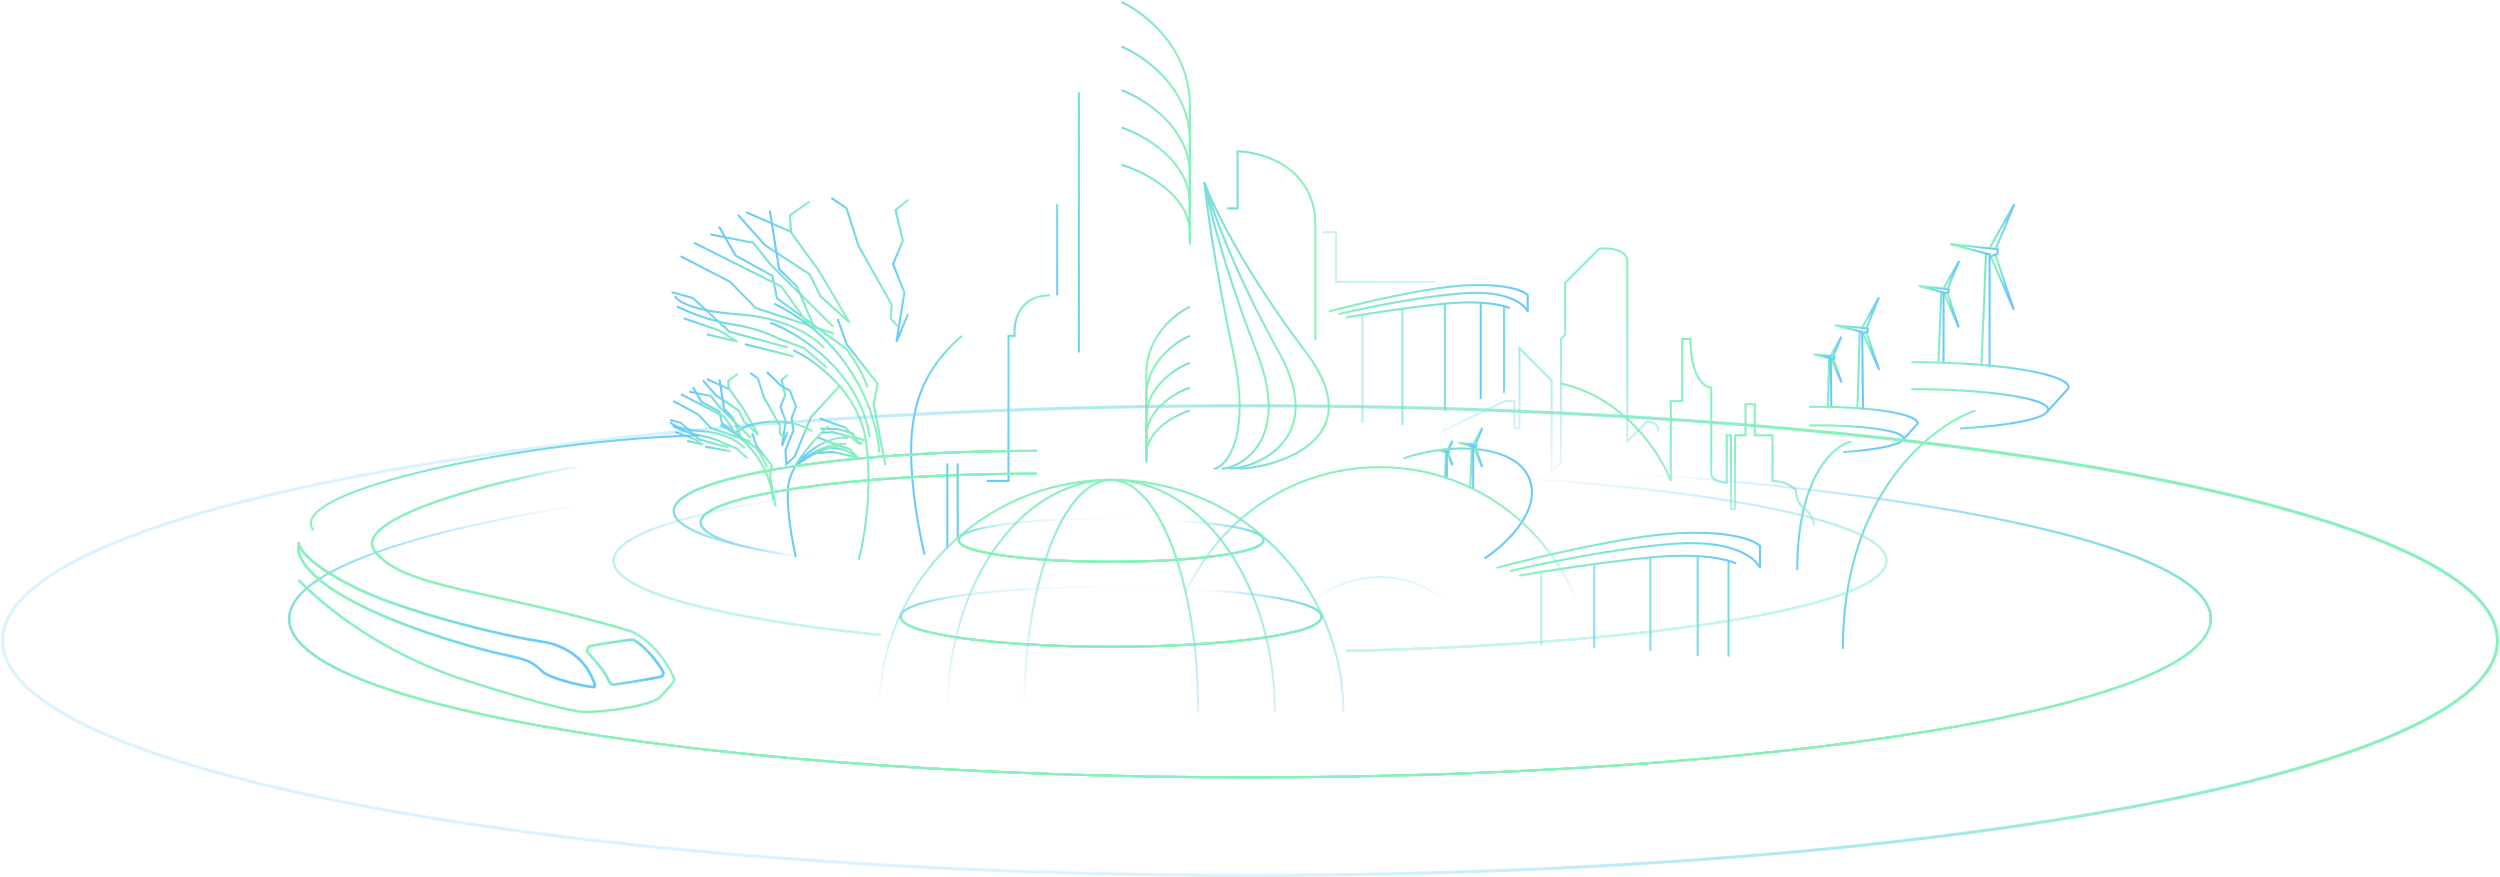 <svg width="1206" height="423" viewBox="0 0 1206 423" fill="none" xmlns="http://www.w3.org/2000/svg">
<path d="M893 213C884.333 215 867 230.2 867 275" stroke="url(#paint0_linear_254_1874)"/>
<path d="M953 198C931.667 205.333 889 238.6 889 313" stroke="url(#paint1_linear_254_1874)"/>
<path d="M581 88C584.789 98.742 599.869 130.132 629.877 169.755C667.387 219.282 598.05 227.763 597.482 225.728" stroke="url(#paint2_linear_254_1874)"/>
<path d="M581 88C583.779 98.742 594.837 130.132 616.843 169.755C644.35 219.282 593.503 227.763 593.087 225.728" stroke="url(#paint3_linear_254_1874)"/>
<path d="M581 88C582.958 98.742 590.749 130.132 606.253 169.755C625.633 219.282 589.809 227.763 589.516 225.728" stroke="url(#paint4_linear_254_1874)"/>
<path d="M581 88C582.074 98.742 586.346 130.132 594.848 169.755C605.476 219.282 585.831 227.763 585.67 225.728" stroke="url(#paint5_linear_254_1874)"/>
<path d="M592 100.5H597V73C609.5 73.333 634.5 80.9 634.5 108.5C634.5 136.1 634.5 155.333 634.5 164" stroke="url(#paint6_linear_254_1874)"/>
<path opacity="0.4" d="M638 112H644.5V136H692.5" stroke="url(#paint7_linear_254_1874)"/>
<path d="M541 1C552 6 574 23 574 51C574 79 574 80.667 574 116" stroke="url(#paint8_linear_254_1874)"/>
<path d="M574 148C567 151.217 553 162.157 553 180.174C553 198.191 553 199.264 553 222" stroke="url(#paint9_linear_254_1874)"/>
<path d="M541 22.5C552 27.024 574 42.405 574 67.738C574 93.071 574 84.032 574 116" stroke="url(#paint10_linear_254_1874)"/>
<path d="M574 162C567 164.903 553 174.773 553 191.03C553 207.286 553 201.486 553 222" stroke="url(#paint11_linear_254_1874)"/>
<path d="M541 43.5C552 47.569 574 61.405 574 84.193C574 106.981 574 87.244 574 116" stroke="url(#paint12_linear_254_1874)"/>
<path d="M574 175C567 177.638 553 186.607 553 201.38C553 216.153 553 203.358 553 222" stroke="url(#paint13_linear_254_1874)"/>
<path d="M541 61.5C552 65.18 574 77.691 574 98.296C574 118.903 574 89.997 574 116" stroke="url(#paint14_linear_254_1874)"/>
<path d="M574 187C567 189.363 553 197.398 553 210.631C553 223.864 553 205.301 553 222" stroke="url(#paint15_linear_254_1874)"/>
<path d="M541 79.5C552 82.79 574 93.976 574 112.4C574 130.825 574 92.75 574 116" stroke="url(#paint16_linear_254_1874)"/>
<path d="M574 198C567 200.157 553 207.493 553 219.574C553 231.656 553 206.689 553 221.935" stroke="url(#paint17_linear_254_1874)"/>
<path d="M404.1 153.884L408.466 166.109L423.331 185.116L421.536 195.266L427.09 224.449" stroke="url(#paint18_linear_254_1874)"/>
<path d="M359.888 102.35L381.606 111.854L381.047 103.874L390.603 97.189" stroke="url(#paint19_linear_254_1874)"/>
<path d="M381.073 111.391L394.94 130.468L409.727 155.495L395.814 142.937L390.556 132.279L369.023 118.25L355.968 103.627" stroke="url(#paint20_linear_254_1874)"/>
<path d="M438.162 96.362L431.992 101.305L435.535 116.094L430.817 127.452L436.285 141.103L432.442 164.93L438.017 151.507" stroke="url(#paint21_linear_254_1874)"/>
<path d="M401.007 95.458L408.375 100.455L414.157 118.595L430.186 147.044L429.643 153.598L433.449 157.842" stroke="url(#paint22_linear_254_1874)"/>
<path d="M346.841 109.279L354.838 123.254L372.565 133.038L374.831 143.906L408.64 168.603C411.236 172.264 416.831 181.061 418.448 186.962" stroke="url(#paint23_linear_254_1874)"/>
<path d="M359.341 166.044L382.809 171.917" stroke="url(#paint24_linear_254_1874)"/>
<path d="M329.897 153.572L346.846 159.401L355.745 164.792L340.965 161.317" stroke="url(#paint25_linear_254_1874)"/>
<path d="M380 167.603L351.903 160.049L334.22 143.746L324 140.954" stroke="url(#paint26_linear_254_1874)"/>
<path d="M326.485 147.796C330.816 149.999 342.214 154.814 353.155 156.453C364.097 158.092 372.741 161.763 375.696 163.394L388.051 168.041L398.726 177.317" stroke="url(#paint27_linear_254_1874)"/>
<path d="M402.595 161.007L364.636 148.631L352.22 135.968L328.298 123.611" stroke="url(#paint28_linear_254_1874)"/>
<path d="M397.563 167.876C393.555 163.144 379.799 153.282 356.831 151.684C333.863 150.086 326.464 145.125 325.636 142.844" stroke="url(#paint29_linear_254_1874)"/>
<path d="M401.851 157.551L371.682 127.587L363.431 117.138L342.597 113.085" stroke="url(#paint30_linear_254_1874)"/>
<path d="M393.477 159.641L384.457 138.219L375.847 129.801L371.36 101.545" stroke="url(#paint31_linear_254_1874)"/>
<path d="M390.274 156.858L376.94 138.245L334.861 117.136" stroke="url(#paint32_linear_254_1874)"/>
<path d="M424.142 218.14C423.356 202.156 412.129 165.451 373.509 146.505" stroke="url(#paint33_linear_254_1874)"/>
<path d="M414.241 269.96C416.782 260.926 421.046 236.903 417.772 213.073C414.498 189.244 392.959 173.712 382.599 168.925M371.645 155.658C385.543 160.866 414.597 179.213 419.627 210.938" stroke="url(#paint34_linear_254_1874)"/>
<path d="M446 267.5C442.244 252.058 437.453 222.959 440.5 203.499C443.547 184.038 452.207 172.516 464 161.999" stroke="url(#paint35_linear_254_1874)"/>
<path d="M412.631 219.736L407.083 216.832L398.333 215.665" stroke="url(#paint36_linear_254_1874)"/>
<path d="M392.515 218.63L401.828 218.018L413.694 220.668L410.059 216.742L400.748 213.435L394.346 210.916" stroke="url(#paint37_linear_254_1874)"/>
<path d="M362.818 208.98L364.974 215.101L372.366 224.637L371.446 229.708L374.16 244.312" stroke="url(#paint38_linear_254_1874)"/>
<path d="M341.057 182.851L351.558 187.672L351.295 183.681L355.927 180.37" stroke="url(#paint39_linear_254_1874)"/>
<path d="M351.632 187.46L358.531 197.118L365.877 209.781L358.944 203.411L356.335 198.021L345.594 190.89L339.094 183.481" stroke="url(#paint40_linear_254_1874)"/>
<path d="M417.161 212.423L412.451 211.049L407.776 206.305L395.419 201.826" stroke="url(#paint41_linear_254_1874)"/>
<path d="M416.229 213.486L414.065 213.628L411.349 209.047L404.212 207.01L395.747 206.815" stroke="url(#paint42_linear_254_1874)"/>
<path d="M415.296 214.55L410.227 210.77L401.638 208.432L395.878 208.811" stroke="url(#paint43_linear_254_1874)"/>
<path d="M382.958 225.695C386.328 222.467 395.717 215.837 406.316 215.14" stroke="url(#paint44_linear_254_1874)"/>
<path d="M383.89 224.631C387.322 221.098 396.999 214.04 408.25 214.075" stroke="url(#paint45_linear_254_1874)"/>
<path d="M383.89 224.631C387.619 219.704 397.875 210.118 409.063 211.189" stroke="url(#paint46_linear_254_1874)"/>
<path d="M380.006 180.792L377.065 183.24L378.745 190.645L376.493 196.305L379.09 203.15L377.247 215.046L379.909 208.357" stroke="url(#paint47_linear_254_1874)"/>
<path d="M361.914 179.977L365.585 182.47L368.432 191.481L376.377 205.626L376.09 208.876L377.983 210.989" stroke="url(#paint48_linear_254_1874)"/>
<path d="M405.389 185.791L391.129 201.348L383.348 220.196L379.334 223.929L378.896 217.267L382.77 207.597L381.882 201.708L384.02 196.116L381.007 188.385L376.853 186.18L369.897 179.452" stroke="url(#paint49_linear_254_1874)"/>
<path d="M354.806 209.065C355.963 207.466 360.887 204.096 371.335 203.409C381.783 202.722 389.346 206.234 391.821 208.075" stroke="url(#paint50_linear_254_1874)"/>
<path d="M334.302 186.802L338.267 193.763L347.107 198.661L348.214 204.066L365.06 216.406C366.349 218.231 369.126 222.613 369.92 225.549" stroke="url(#paint51_linear_254_1874)"/>
<path d="M340.196 215.477L352.366 217.684" stroke="url(#paint52_linear_254_1874)"/>
<path d="M325.701 208.413L334.51 211.611L339.132 214.545L331.449 212.622" stroke="url(#paint53_linear_254_1874)"/>
<path d="M351.237 215.754L337.211 211.994L328.414 203.947L323.312 202.557" stroke="url(#paint54_linear_254_1874)"/>
<path d="M324.506 205.485C326.671 206.65 332.367 209.203 337.838 210.099C343.308 210.994 347.629 212.941 349.105 213.803L355.28 216.272L360.612 221.151" stroke="url(#paint55_linear_254_1874)"/>
<path d="M362.083 213.037L342.984 206.511L336.748 199.917L324.717 193.445" stroke="url(#paint56_linear_254_1874)"/>
<path d="M359.286 216.227C357.293 213.853 350.436 208.892 338.955 208.043C327.475 207.194 323.787 204.697 323.377 203.555" stroke="url(#paint57_linear_254_1874)"/>
<path d="M361.951 211.041L346.943 196.158L342.844 190.973L332.438 188.929" stroke="url(#paint58_linear_254_1874)"/>
<path d="M358.026 212.301L353.556 201.479L349.267 197.213L347.077 182.956" stroke="url(#paint59_linear_254_1874)"/>
<path d="M355.899 210.437L349.322 200.986L328.512 190.189" stroke="url(#paint60_linear_254_1874)"/>
<path d="M372.961 241.384C372.597 233.284 367 214.662 347.522 204.974" stroke="url(#paint61_linear_254_1874)"/>
<path d="M383.941 268.723C382.124 260.992 378.869 243.1 380.391 233.38C381.912 223.659 393.879 210.78 399.673 205.555" stroke="url(#paint62_linear_254_1874)"/>
<path d="M875 253.5C875 251.833 874.1 247.9 870.5 245.5C866.9 243.1 866.333 238.5 866.5 236.5C865.167 235 861 232 855 232C855 225.2 855 214.5 855 210H846.5V195H842V210H837V245.5H835V210H833V233C830.5 232.833 825.5 231.7 825.5 228.5C825.5 225.3 825.5 199.5 825.5 187C822.167 186.833 815.5 181.9 815.5 163.5C813.9 163.5 812.167 163.5 811.5 163.5V193.5H806V232C801.167 219.167 783.8 191.8 753 185" stroke="url(#paint63_linear_254_1874)"/>
<path d="M476 232H486.5V162H489.5C488.833 155.5 491.3 142.5 506.5 142.5" stroke="url(#paint64_linear_254_1874)"/>
<path d="M695.5 208L726 193.5H730.5V206.5H733V168L748.5 183.5V227.5L753 223V163.5L755 161.5V136.5L771.5 120C775.333 119.5 783.4 119.8 785 125C785 149 785 193.667 785 213L794.5 203.5C796.333 203.333 800 204 800 208" stroke="url(#paint65_linear_254_1874)"/>
<path d="M962.543 122.725L971.444 149.431L960.354 123.747" stroke="url(#paint66_linear_254_1874)"/>
<path d="M959.77 177.157V122.579H958.019L955.83 176.428" stroke="url(#paint67_linear_254_1874)"/>
<path d="M959.916 123.893L963.71 122.287V120.244L940.799 117.764L959.916 122.725" stroke="url(#paint68_linear_254_1874)"/>
<path d="M959.77 119.66L971.737 98.5L962.689 120.244" stroke="url(#paint69_linear_254_1874)"/>
<path d="M939.314 141.1L944.92 157.919L937.935 141.743" stroke="url(#paint70_linear_254_1874)"/>
<path d="M937.568 175.381V141.008H936.465L935.086 174.921" stroke="url(#paint71_linear_254_1874)"/>
<path d="M937.659 141.835L940.049 140.824V139.538L925.619 137.975L937.659 141.1" stroke="url(#paint72_linear_254_1874)"/>
<path d="M937.567 139.17L945.104 125.843L939.405 139.537" stroke="url(#paint73_linear_254_1874)"/>
<path d="M922 187.708C958.451 187.708 988 192.105 988 197.53C988 201.719 970.387 205.295 945.584 206.708" stroke="url(#paint74_linear_254_1874)"/>
<path d="M922 174.708C963.974 174.708 998 180.273 998 187.139L987.47 198.708" stroke="url(#paint75_linear_254_1874)"/>
<path d="M900.227 160.16L906.549 178.475L898.728 160.879" stroke="url(#paint76_linear_254_1874)"/>
<path d="M898.717 197.644L898.318 160.079L897.113 160.092L895.999 197.171" stroke="url(#paint77_linear_254_1874)"/>
<path d="M898.428 160.982L901.028 159.85L901.013 158.443L885.226 156.903L898.42 160.179" stroke="url(#paint78_linear_254_1874)"/>
<path d="M898.297 158.07L906.378 143.419L900.31 158.451" stroke="url(#paint79_linear_254_1874)"/>
<path d="M884.374 172.976L888.356 184.511L883.43 173.429" stroke="url(#paint80_linear_254_1874)"/>
<path d="M883.423 196.583L883.171 172.925L882.412 172.933L881.711 196.285" stroke="url(#paint81_linear_254_1874)"/>
<path d="M883.24 173.494L884.878 172.781L884.868 171.895L874.926 170.925L883.235 172.988" stroke="url(#paint82_linear_254_1874)"/>
<path d="M883.158 171.66L888.247 162.433L884.425 171.9" stroke="url(#paint83_linear_254_1874)"/>
<path d="M872.798 205.181C897.886 204.915 918.256 207.726 918.295 211.46C918.326 214.343 906.23 216.933 889.169 218.086" stroke="url(#paint84_linear_254_1874)"/>
<path d="M872.703 196.234C901.592 195.927 925.052 199.509 925.102 204.235L917.939 212.274" stroke="url(#paint85_linear_254_1874)"/>
<path d="M603 422.25C768.993 422.25 919.292 409.656 1028.11 389.287C1082.51 379.103 1126.58 366.969 1157.07 353.476C1172.32 346.73 1184.21 339.627 1192.3 332.226C1200.38 324.827 1204.75 317.058 1204.75 309C1204.75 300.942 1200.38 293.173 1192.3 285.774C1184.21 278.373 1172.32 271.27 1157.07 264.524C1126.58 251.031 1082.51 238.897 1028.11 228.713C919.292 208.344 768.993 195.75 603 195.75C437.007 195.75 286.708 208.344 177.891 228.713C123.488 238.897 79.416 251.031 48.926 264.524C33.684 271.27 21.794 278.373 13.704 285.774C5.615 293.173 1.25 300.942 1.25 309C1.25 317.058 5.615 324.827 13.704 332.226C21.794 339.627 33.684 346.73 48.926 353.476C79.416 366.969 123.488 379.103 177.891 389.287C286.708 409.656 437.007 422.25 603 422.25Z" stroke="url(#paint86_linear_254_1874)" stroke-width="1.5"/>
<path d="M603 375C730.872 375 846.651 366.492 930.471 352.734C972.378 345.855 1006.32 337.66 1029.8 328.549C1041.53 323.994 1050.68 319.2 1056.91 314.207C1063.12 309.219 1066.5 303.968 1066.5 298.5C1066.5 293.032 1063.12 287.781 1056.91 282.793C1050.68 277.8 1041.53 273.006 1029.8 268.451C1006.32 259.34 972.378 251.145 930.471 244.266C846.651 230.508 730.872 222 603 222C475.128 222 359.349 230.508 275.529 244.266C233.622 251.145 199.68 259.34 176.204 268.451C164.468 273.006 155.318 277.8 149.094 282.793C142.876 287.781 139.5 293.032 139.5 298.5C139.5 303.968 142.876 309.219 149.094 314.207C155.318 319.2 164.468 323.994 176.204 328.549C199.68 337.66 233.622 345.855 275.529 352.734C359.349 366.492 475.128 375 603 375Z" stroke="url(#paint87_linear_254_1874)"/>
<path d="M603 375C730.872 375 846.651 366.492 930.471 352.734C972.378 345.855 1006.32 337.66 1029.8 328.549C1041.53 323.994 1050.68 319.2 1056.91 314.207C1063.12 309.219 1066.5 303.968 1066.5 298.5C1066.5 293.032 1063.12 287.781 1056.91 282.793C1050.68 277.8 1041.53 273.006 1029.8 268.451C1006.32 259.34 972.378 251.145 930.471 244.266C846.651 230.508 730.872 222 603 222C475.128 222 359.349 230.508 275.529 244.266C233.622 251.145 199.68 259.34 176.204 268.451C164.468 273.006 155.318 277.8 149.094 282.793C142.876 287.781 139.5 293.032 139.5 298.5C139.5 303.968 142.876 309.219 149.094 314.207C155.318 319.2 164.468 323.994 176.204 328.549C199.68 337.66 233.622 345.855 275.529 352.734C359.349 366.492 475.128 375 603 375Z" stroke="url(#paint88_linear_254_1874)"/>
<path d="M603 375C730.872 375 846.651 366.492 930.471 352.734C972.378 345.855 1006.32 337.66 1029.8 328.549C1041.53 323.994 1050.68 319.2 1056.91 314.207C1063.12 309.219 1066.5 303.968 1066.5 298.5C1066.5 293.032 1063.12 287.781 1056.91 282.793C1050.68 277.8 1041.53 273.006 1029.8 268.451C1006.32 259.34 972.378 251.145 930.471 244.266C846.651 230.508 730.872 222 603 222C475.128 222 359.349 230.508 275.529 244.266C233.622 251.145 199.68 259.34 176.204 268.451C164.468 273.006 155.318 277.8 149.094 282.793C142.876 287.781 139.5 293.032 139.5 298.5C139.5 303.968 142.876 309.219 149.094 314.207C155.318 319.2 164.468 323.994 176.204 328.549C199.68 337.66 233.622 345.855 275.529 352.734C359.349 366.492 475.128 375 603 375Z" stroke="url(#paint89_linear_254_1874)"/>
<path d="M603 375C730.872 375 846.651 366.492 930.471 352.734C972.378 345.855 1006.32 337.66 1029.8 328.549C1041.53 323.994 1050.68 319.2 1056.91 314.207C1063.12 309.219 1066.5 303.968 1066.5 298.5C1066.5 293.032 1063.12 287.781 1056.91 282.793C1050.68 277.8 1041.53 273.006 1029.8 268.451C1006.32 259.34 972.378 251.145 930.471 244.266C846.651 230.508 730.872 222 603 222C475.128 222 359.349 230.508 275.529 244.266C233.622 251.145 199.68 259.34 176.204 268.451C164.468 273.006 155.318 277.8 149.094 282.793C142.876 287.781 139.5 293.032 139.5 298.5C139.5 303.968 142.876 309.219 149.094 314.207C155.318 319.2 164.468 323.994 176.204 328.549C199.68 337.66 233.622 345.855 275.529 352.734C359.349 366.492 475.128 375 603 375Z" stroke="url(#paint90_linear_254_1874)"/>
<g opacity="0.5">
<path d="M649.5 313.999C796.986 310.787 910 292.535 910 270.5C910 246.199 772.551 226.5 603 226.5C433.449 226.5 296 246.199 296 270.5C296 285.29 346.917 298.376 425 306.354" stroke="url(#paint91_linear_254_1874)"/>
<path d="M649.5 313.999C796.986 310.787 910 292.535 910 270.5C910 246.199 772.551 226.5 603 226.5C433.449 226.5 296 246.199 296 270.5C296 285.29 346.917 298.376 425 306.354" stroke="url(#paint92_linear_254_1874)"/>
<path d="M649.5 313.999C796.986 310.787 910 292.535 910 270.5C910 246.199 772.551 226.5 603 226.5C433.449 226.5 296 246.199 296 270.5C296 285.29 346.917 298.376 425 306.354" stroke="url(#paint93_linear_254_1874)"/>
<path d="M649.5 313.999C796.986 310.787 910 292.535 910 270.5C910 246.199 772.551 226.5 603 226.5C433.449 226.5 296 246.199 296 270.5C296 285.29 346.917 298.376 425 306.354" stroke="url(#paint94_linear_254_1874)"/>
</g>
<path d="M536 312C563.906 312 589.18 310.432 607.486 307.895C616.636 306.627 624.066 305.113 629.219 303.425C631.792 302.581 633.827 301.685 635.228 300.735C636.609 299.8 637.5 298.726 637.5 297.5C637.5 296.274 636.609 295.2 635.228 294.265C633.827 293.315 631.792 292.419 629.219 291.575C624.066 289.887 616.636 288.373 607.486 287.105C589.18 284.568 563.906 283 536 283C508.094 283 482.82 284.568 464.514 287.105C455.364 288.373 447.934 289.887 442.781 291.575C440.208 292.419 438.173 293.315 436.772 294.265C435.391 295.2 434.5 296.274 434.5 297.5C434.5 298.726 435.391 299.8 436.772 300.735C438.173 301.685 440.208 302.581 442.781 303.425C447.934 305.113 455.364 306.627 464.514 307.895C482.82 310.432 508.094 312 536 312Z" stroke="url(#paint95_linear_254_1874)"/>
<path d="M536 312C563.906 312 589.18 310.432 607.486 307.895C616.636 306.627 624.066 305.113 629.219 303.425C631.792 302.581 633.827 301.685 635.228 300.735C636.609 299.8 637.5 298.726 637.5 297.5C637.5 296.274 636.609 295.2 635.228 294.265C633.827 293.315 631.792 292.419 629.219 291.575C624.066 289.887 616.636 288.373 607.486 287.105C589.18 284.568 563.906 283 536 283C508.094 283 482.82 284.568 464.514 287.105C455.364 288.373 447.934 289.887 442.781 291.575C440.208 292.419 438.173 293.315 436.772 294.265C435.391 295.2 434.5 296.274 434.5 297.5C434.5 298.726 435.391 299.8 436.772 300.735C438.173 301.685 440.208 302.581 442.781 303.425C447.934 305.113 455.364 306.627 464.514 307.895C482.82 310.432 508.094 312 536 312Z" stroke="url(#paint96_linear_254_1874)"/>
<path d="M536 312C563.906 312 589.18 310.432 607.486 307.895C616.636 306.627 624.066 305.113 629.219 303.425C631.792 302.581 633.827 301.685 635.228 300.735C636.609 299.8 637.5 298.726 637.5 297.5C637.5 296.274 636.609 295.2 635.228 294.265C633.827 293.315 631.792 292.419 629.219 291.575C624.066 289.887 616.636 288.373 607.486 287.105C589.18 284.568 563.906 283 536 283C508.094 283 482.82 284.568 464.514 287.105C455.364 288.373 447.934 289.887 442.781 291.575C440.208 292.419 438.173 293.315 436.772 294.265C435.391 295.2 434.5 296.274 434.5 297.5C434.5 298.726 435.391 299.8 436.772 300.735C438.173 301.685 440.208 302.581 442.781 303.425C447.934 305.113 455.364 306.627 464.514 307.895C482.82 310.432 508.094 312 536 312Z" stroke="url(#paint97_linear_254_1874)"/>
<path d="M536 312C563.906 312 589.18 310.432 607.486 307.895C616.636 306.627 624.066 305.113 629.219 303.425C631.792 302.581 633.827 301.685 635.228 300.735C636.609 299.8 637.5 298.726 637.5 297.5C637.5 296.274 636.609 295.2 635.228 294.265C633.827 293.315 631.792 292.419 629.219 291.575C624.066 289.887 616.636 288.373 607.486 287.105C589.18 284.568 563.906 283 536 283C508.094 283 482.82 284.568 464.514 287.105C455.364 288.373 447.934 289.887 442.781 291.575C440.208 292.419 438.173 293.315 436.772 294.265C435.391 295.2 434.5 296.274 434.5 297.5C434.5 298.726 435.391 299.8 436.772 300.735C438.173 301.685 440.208 302.581 442.781 303.425C447.934 305.113 455.364 306.627 464.514 307.895C482.82 310.432 508.094 312 536 312Z" stroke="url(#paint98_linear_254_1874)"/>
<path d="M536 271C556.174 271 574.448 269.88 587.687 268.066C594.303 267.16 599.682 266.078 603.417 264.868C605.282 264.264 606.766 263.619 607.795 262.931C608.801 262.257 609.5 261.453 609.5 260.5C609.5 259.547 608.801 258.743 607.795 258.069C606.766 257.381 605.282 256.736 603.417 256.132C599.682 254.922 594.303 253.84 587.687 252.934C574.448 251.12 556.174 250 536 250C515.826 250 497.552 251.12 484.313 252.934C477.697 253.84 472.318 254.922 468.583 256.132C466.718 256.736 465.234 257.381 464.205 258.069C463.199 258.743 462.5 259.547 462.5 260.5C462.5 261.453 463.199 262.257 464.205 262.931C465.234 263.619 466.718 264.264 468.583 264.868C472.318 266.078 477.697 267.16 484.313 268.066C497.552 269.88 515.826 271 536 271Z" stroke="url(#paint99_linear_254_1874)"/>
<path d="M536 271C556.174 271 574.448 269.88 587.687 268.066C594.303 267.16 599.682 266.078 603.417 264.868C605.282 264.264 606.766 263.619 607.795 262.931C608.801 262.257 609.5 261.453 609.5 260.5C609.5 259.547 608.801 258.743 607.795 258.069C606.766 257.381 605.282 256.736 603.417 256.132C599.682 254.922 594.303 253.84 587.687 252.934C574.448 251.12 556.174 250 536 250C515.826 250 497.552 251.12 484.313 252.934C477.697 253.84 472.318 254.922 468.583 256.132C466.718 256.736 465.234 257.381 464.205 258.069C463.199 258.743 462.5 259.547 462.5 260.5C462.5 261.453 463.199 262.257 464.205 262.931C465.234 263.619 466.718 264.264 468.583 264.868C472.318 266.078 477.697 267.16 484.313 268.066C497.552 269.88 515.826 271 536 271Z" stroke="url(#paint100_linear_254_1874)"/>
<path d="M536 271C556.174 271 574.448 269.88 587.687 268.066C594.303 267.16 599.682 266.078 603.417 264.868C605.282 264.264 606.766 263.619 607.795 262.931C608.801 262.257 609.5 261.453 609.5 260.5C609.5 259.547 608.801 258.743 607.795 258.069C606.766 257.381 605.282 256.736 603.417 256.132C599.682 254.922 594.303 253.84 587.687 252.934C574.448 251.12 556.174 250 536 250C515.826 250 497.552 251.12 484.313 252.934C477.697 253.84 472.318 254.922 468.583 256.132C466.718 256.736 465.234 257.381 464.205 258.069C463.199 258.743 462.5 259.547 462.5 260.5C462.5 261.453 463.199 262.257 464.205 262.931C465.234 263.619 466.718 264.264 468.583 264.868C472.318 266.078 477.697 267.16 484.313 268.066C497.552 269.88 515.826 271 536 271Z" stroke="url(#paint101_linear_254_1874)"/>
<path d="M536 271C556.174 271 574.448 269.88 587.687 268.066C594.303 267.16 599.682 266.078 603.417 264.868C605.282 264.264 606.766 263.619 607.795 262.931C608.801 262.257 609.5 261.453 609.5 260.5C609.5 259.547 608.801 258.743 607.795 258.069C606.766 257.381 605.282 256.736 603.417 256.132C599.682 254.922 594.303 253.84 587.687 252.934C574.448 251.12 556.174 250 536 250C515.826 250 497.552 251.12 484.313 252.934C477.697 253.84 472.318 254.922 468.583 256.132C466.718 256.736 465.234 257.381 464.205 258.069C463.199 258.743 462.5 259.547 462.5 260.5C462.5 261.453 463.199 262.257 464.205 262.931C465.234 263.619 466.718 264.264 468.583 264.868C472.318 266.078 477.697 267.16 484.313 268.066C497.552 269.88 515.826 271 536 271Z" stroke="url(#paint102_linear_254_1874)"/>
<path d="M500 217.5C403.35 217.5 325 230.484 325 246.5C325 262.516 403.35 275.5 500 275.5" stroke="url(#paint103_linear_254_1874)"/>
<path d="M500 217.5C403.35 217.5 325 230.484 325 246.5C325 262.516 403.35 275.5 500 275.5" stroke="url(#paint104_linear_254_1874)"/>
<path d="M500 217.5C403.35 217.5 325 230.484 325 246.5C325 262.516 403.35 275.5 500 275.5" stroke="url(#paint105_linear_254_1874)"/>
<path d="M500 217.5C403.35 217.5 325 230.484 325 246.5C325 262.516 403.35 275.5 500 275.5" stroke="url(#paint106_linear_254_1874)"/>
<path d="M500 228.5C410.53 228.5 338 239.021 338 252C338 264.979 410.53 275.5 500 275.5" stroke="url(#paint107_linear_254_1874)"/>
<path d="M500 228.5C410.53 228.5 338 239.021 338 252C338 264.979 410.53 275.5 500 275.5" stroke="url(#paint108_linear_254_1874)"/>
<path d="M500 228.5C410.53 228.5 338 239.021 338 252C338 264.979 410.53 275.5 500 275.5" stroke="url(#paint109_linear_254_1874)"/>
<path d="M500 228.5C410.53 228.5 338 239.021 338 252C338 264.979 410.53 275.5 500 275.5" stroke="url(#paint110_linear_254_1874)"/>
<path d="M462 223.5V259.5" stroke="url(#paint111_linear_254_1874)"/>
<path d="M457 223.5V264.5" stroke="url(#paint112_linear_254_1874)"/>
<path d="M736.967 150.308V142.277C735.093 140.336 726.527 136.696 707.253 137.659C687.979 138.623 655.054 146.493 641 150.308" stroke="url(#paint113_linear_254_1874)"/>
<path d="M725.523 189.5L725.523 147.698" stroke="url(#paint114_linear_254_1874)"/>
<path d="M714.28 192.5L714.28 145.932" stroke="url(#paint115_linear_254_1874)"/>
<path opacity="0.9" d="M697 198L697 146" stroke="url(#paint116_linear_254_1874)"/>
<path opacity="0.7" d="M676.536 205L676.536 149.103" stroke="url(#paint117_linear_254_1874)"/>
<path opacity="0.5" d="M657.262 204L657.262 151.713" stroke="url(#paint118_linear_254_1874)"/>
<path d="M728.334 148.702C725.456 147.229 715.163 144.726 697.014 146.493C678.865 148.26 657.597 151.646 649.232 153.118" stroke="url(#paint119_linear_254_1874)"/>
<path d="M736.967 150.349C735.427 146.735 727.29 140.028 706.249 141.474C685.209 142.92 656.392 148.902 645.818 151.512" stroke="url(#paint120_linear_254_1874)"/>
<path d="M648 343.5C648 281.644 597.856 231.5 536 231.5C474.144 231.5 424 281.644 424 343.5" stroke="url(#paint121_linear_254_1874)"/>
<path d="M615 343.5C615 281.644 579.63 231.5 536 231.5C492.37 231.5 457 281.644 457 343.5" stroke="url(#paint122_linear_254_1874)"/>
<path d="M578 343.5C578 281.644 559.196 231.5 536 231.5C512.804 231.5 494 281.644 494 343.5" stroke="url(#paint123_linear_254_1874)"/>
<path d="M716.169 269.349C725.365 263.439 742.668 247.801 738.308 232.527C735.562 222.906 725.031 217.96 712.252 216.686M677 221.19C687.258 217.546 699.305 215.796 710.038 216.503" stroke="url(#paint124_linear_254_1874)"/>
<path d="M711.702 215.425L714.981 225.263L710.895 215.801" stroke="url(#paint125_linear_254_1874)"/>
<path d="M710.68 236.074V215.371H710.035L709.229 235.208" stroke="url(#paint126_linear_254_1874)"/>
<path d="M710.734 215.855L712.132 215.263V214.511L703.692 213.597L710.734 215.424" stroke="url(#paint127_linear_254_1874)"/>
<path d="M710.68 214.295L715.089 206.5L711.756 214.51" stroke="url(#paint128_linear_254_1874)"/>
<path d="M698.586 218.239L700.651 224.435L698.078 218.476" stroke="url(#paint129_linear_254_1874)"/>
<path d="M697.943 230.868V218.205H697.537L697.029 230.699" stroke="url(#paint130_linear_254_1874)"/>
<path d="M697.977 218.51L698.857 218.138V217.664L693.541 217.088L697.977 218.239" stroke="url(#paint131_linear_254_1874)"/>
<path d="M697.943 217.528L700.719 212.619L698.62 217.664" stroke="url(#paint132_linear_254_1874)"/>
<path fill-rule="evenodd" clip-rule="evenodd" d="M715.21 328.349C715.21 300.76 692.954 278.396 665.5 278.396C638.046 278.396 615.79 300.76 615.79 328.349L563 328.349C563 271.463 608.891 225.349 665.5 225.349C722.109 225.349 768 271.463 768 328.349L715.21 328.349Z" stroke="url(#paint133_linear_254_1874)"/>
<path d="M520.5 44.5V170" stroke="url(#paint134_linear_254_1874)"/>
<path d="M510 98.5L510 142.5" stroke="url(#paint135_linear_254_1874)"/>
<path d="M849 273.949V263.322C846.52 260.753 835.184 255.936 809.678 257.211C784.172 258.486 740.598 268.901 722 273.949" stroke="url(#paint136_linear_254_1874)"/>
<path d="M833.856 316.726L833.856 270.495" stroke="url(#paint137_linear_254_1874)"/>
<path d="M818.977 316.515L818.977 268.159" stroke="url(#paint138_linear_254_1874)"/>
<path opacity="0.9" d="M796.128 314.123L796.128 268.901" stroke="url(#paint139_linear_254_1874)"/>
<path opacity="0.7" d="M769.028 312.795L769.028 272.355" stroke="url(#paint140_linear_254_1874)"/>
<path opacity="0.5" d="M743.521 311.466L743.521 275.809" stroke="url(#paint141_linear_254_1874)"/>
<path d="M837.575 271.824C833.767 269.875 820.146 266.563 796.128 268.901C772.109 271.239 743.964 275.721 732.893 277.669" stroke="url(#paint142_linear_254_1874)"/>
<path d="M849 274.004C846.963 269.222 836.194 260.346 808.349 262.259C780.505 264.172 742.37 272.09 728.377 275.544" stroke="url(#paint143_linear_254_1874)"/>
<path d="M340 217.5C268.467 222.116 167.463 247.096 180.625 265.559C193.787 284.022 236.42 284.022 304.806 304.658C316.938 310.74 323.595 322.759 325.407 328.009C324.454 329.457 321.573 333.276 317.682 336.969C309.441 341.53 290.976 343.214 282.774 343.485C282.774 343.485 275.62 344.571 224.117 328.009C172.613 311.446 144 279.678 144 279.678" stroke="url(#paint144_linear_254_1874)" stroke-width="1.2"/>
<path d="M151.212 255.817C136.411 236.912 253.507 212.143 337.36 210.014" stroke="url(#paint145_linear_254_1874)"/>
<path d="M283.985 323.812C278.283 313.711 266.594 310.087 261.462 309.538C241.79 306.519 210.714 298.558 188.476 290.597C166.238 282.637 144.855 269.735 144 261.5V265.892C144 266.074 144.023 266.251 144.075 266.425C151.64 291.834 227.012 312.293 240.935 315.303C254.905 318.322 256.33 318.871 261.462 323.812C265.325 327.532 282.2 331.139 286.235 331.475C286.629 331.507 287.003 331.33 287 330.935C286.992 330.012 286.364 327.902 283.985 323.812Z" stroke="url(#paint146_linear_254_1874)" stroke-width="1.3"/>
<path d="M306.13 308.872C312.133 312.834 317.174 319.389 319.766 323.79C320.436 324.927 319.723 326.329 318.426 326.572L318.299 326.595C314.225 327.359 306.943 328.723 296.245 330.255C295.257 330.397 294.322 329.782 293.934 328.862C291.995 324.251 287.411 318.834 283.832 315.148C282.689 313.97 283.274 311.937 284.887 311.635C289.859 310.704 297.517 309.371 304.868 308.573C305.311 308.525 305.758 308.626 306.13 308.872Z" stroke="url(#paint147_linear_254_1874)" stroke-width="1.3"/>
<defs>
<linearGradient id="paint0_linear_254_1874" x1="846.665" y1="187.312" x2="878.387" y2="182.311" gradientUnits="userSpaceOnUse">
<stop stop-color="#69C9FF"/>
<stop offset="1" stop-color="#88F1BB"/>
</linearGradient>
<linearGradient id="paint1_linear_254_1874" x1="838.946" y1="150.353" x2="915.616" y2="134.312" gradientUnits="userSpaceOnUse">
<stop stop-color="#69C9FF"/>
<stop offset="1" stop-color="#88F1BB"/>
</linearGradient>
<linearGradient id="paint2_linear_254_1874" x1="534.074" y1="30.823" x2="607.146" y2="18.88" gradientUnits="userSpaceOnUse">
<stop stop-color="#69C9FF"/>
<stop offset="1" stop-color="#88F1BB"/>
</linearGradient>
<linearGradient id="paint3_linear_254_1874" x1="546.588" y1="30.823" x2="600.826" y2="24.322" gradientUnits="userSpaceOnUse">
<stop stop-color="#69C9FF"/>
<stop offset="1" stop-color="#88F1BB"/>
</linearGradient>
<linearGradient id="paint4_linear_254_1874" x1="556.755" y1="30.823" x2="595.243" y2="27.573" gradientUnits="userSpaceOnUse">
<stop stop-color="#69C9FF"/>
<stop offset="1" stop-color="#88F1BB"/>
</linearGradient>
<linearGradient id="paint5_linear_254_1874" x1="567.704" y1="30.823" x2="588.916" y2="29.841" gradientUnits="userSpaceOnUse">
<stop stop-color="#69C9FF"/>
<stop offset="1" stop-color="#88F1BB"/>
</linearGradient>
<linearGradient id="paint6_linear_254_1874" x1="558.761" y1="33.225" x2="610.471" y2="24.619" gradientUnits="userSpaceOnUse">
<stop stop-color="#69C9FF"/>
<stop offset="1" stop-color="#88F1BB"/>
</linearGradient>
<linearGradient id="paint7_linear_254_1874" x1="595.376" y1="102.056" x2="634.795" y2="68.405" gradientUnits="userSpaceOnUse">
<stop stop-color="#69C9FF"/>
<stop offset="1" stop-color="#88F1BB"/>
</linearGradient>
<linearGradient id="paint8_linear_254_1874" x1="515.191" y1="-94.709" x2="556.335" y2="-96.918" gradientUnits="userSpaceOnUse">
<stop stop-color="#69C9FF"/>
<stop offset="1" stop-color="#88F1BB"/>
</linearGradient>
<linearGradient id="paint9_linear_254_1874" x1="590.424" y1="86.413" x2="564.239" y2="85.023" gradientUnits="userSpaceOnUse">
<stop stop-color="#69C9FF"/>
<stop offset="1" stop-color="#88F1BB"/>
</linearGradient>
<linearGradient id="paint10_linear_254_1874" x1="515.191" y1="-64.094" x2="556.309" y2="-66.534" gradientUnits="userSpaceOnUse">
<stop stop-color="#69C9FF"/>
<stop offset="1" stop-color="#88F1BB"/>
</linearGradient>
<linearGradient id="paint11_linear_254_1874" x1="590.424" y1="106.432" x2="564.256" y2="104.892" gradientUnits="userSpaceOnUse">
<stop stop-color="#69C9FF"/>
<stop offset="1" stop-color="#88F1BB"/>
</linearGradient>
<linearGradient id="paint12_linear_254_1874" x1="515.191" y1="-34.393" x2="556.275" y2="-37.104" gradientUnits="userSpaceOnUse">
<stop stop-color="#69C9FF"/>
<stop offset="1" stop-color="#88F1BB"/>
</linearGradient>
<linearGradient id="paint13_linear_254_1874" x1="590.424" y1="124.504" x2="564.275" y2="122.81" gradientUnits="userSpaceOnUse">
<stop stop-color="#69C9FF"/>
<stop offset="1" stop-color="#88F1BB"/>
</linearGradient>
<linearGradient id="paint14_linear_254_1874" x1="515.191" y1="-8.935" x2="556.235" y2="-11.93" gradientUnits="userSpaceOnUse">
<stop stop-color="#69C9FF"/>
<stop offset="1" stop-color="#88F1BB"/>
</linearGradient>
<linearGradient id="paint15_linear_254_1874" x1="590.424" y1="141.767" x2="564.302" y2="139.878" gradientUnits="userSpaceOnUse">
<stop stop-color="#69C9FF"/>
<stop offset="1" stop-color="#88F1BB"/>
</linearGradient>
<linearGradient id="paint16_linear_254_1874" x1="515.191" y1="16.523" x2="556.181" y2="13.177" gradientUnits="userSpaceOnUse">
<stop stop-color="#69C9FF"/>
<stop offset="1" stop-color="#88F1BB"/>
</linearGradient>
<linearGradient id="paint17_linear_254_1874" x1="590.424" y1="156.703" x2="564.329" y2="154.636" gradientUnits="userSpaceOnUse">
<stop stop-color="#69C9FF"/>
<stop offset="1" stop-color="#88F1BB"/>
</linearGradient>
<linearGradient id="paint18_linear_254_1874" x1="404.1" y1="153.884" x2="416.564" y2="152.072" gradientUnits="userSpaceOnUse">
<stop stop-color="#69C9FF"/>
<stop offset="1" stop-color="#88F1BB"/>
</linearGradient>
<linearGradient id="paint19_linear_254_1874" x1="359.679" y1="99.357" x2="374.084" y2="88.319" gradientUnits="userSpaceOnUse">
<stop stop-color="#69C9FF"/>
<stop offset="1" stop-color="#88F1BB"/>
</linearGradient>
<linearGradient id="paint20_linear_254_1874" x1="355.968" y1="103.627" x2="387.992" y2="92.566" gradientUnits="userSpaceOnUse">
<stop stop-color="#69C9FF"/>
<stop offset="1" stop-color="#88F1BB"/>
</linearGradient>
<linearGradient id="paint21_linear_254_1874" x1="427.687" y1="97.096" x2="434.997" y2="96.244" gradientUnits="userSpaceOnUse">
<stop stop-color="#69C9FF"/>
<stop offset="1" stop-color="#88F1BB"/>
</linearGradient>
<linearGradient id="paint22_linear_254_1874" x1="401.007" y1="95.458" x2="420.107" y2="91.611" gradientUnits="userSpaceOnUse">
<stop stop-color="#69C9FF"/>
<stop offset="1" stop-color="#88F1BB"/>
</linearGradient>
<linearGradient id="paint23_linear_254_1874" x1="346.841" y1="109.279" x2="389.815" y2="95.784" gradientUnits="userSpaceOnUse">
<stop stop-color="#69C9FF"/>
<stop offset="1" stop-color="#88F1BB"/>
</linearGradient>
<linearGradient id="paint24_linear_254_1874" x1="359.341" y1="166.044" x2="367.542" y2="157.412" gradientUnits="userSpaceOnUse">
<stop stop-color="#69C9FF"/>
<stop offset="1" stop-color="#88F1BB"/>
</linearGradient>
<linearGradient id="paint25_linear_254_1874" x1="329.897" y1="153.572" x2="342.532" y2="145.096" gradientUnits="userSpaceOnUse">
<stop stop-color="#69C9FF"/>
<stop offset="1" stop-color="#88F1BB"/>
</linearGradient>
<linearGradient id="paint26_linear_254_1874" x1="324" y1="140.954" x2="352.456" y2="123.273" gradientUnits="userSpaceOnUse">
<stop stop-color="#69C9FF"/>
<stop offset="1" stop-color="#88F1BB"/>
</linearGradient>
<linearGradient id="paint27_linear_254_1874" x1="326.485" y1="147.796" x2="360.819" y2="123.578" gradientUnits="userSpaceOnUse">
<stop stop-color="#69C9FF"/>
<stop offset="1" stop-color="#88F1BB"/>
</linearGradient>
<linearGradient id="paint28_linear_254_1874" x1="328.298" y1="123.611" x2="366.865" y2="100.745" gradientUnits="userSpaceOnUse">
<stop stop-color="#69C9FF"/>
<stop offset="1" stop-color="#88F1BB"/>
</linearGradient>
<linearGradient id="paint29_linear_254_1874" x1="325.636" y1="142.844" x2="357.027" y2="117.556" gradientUnits="userSpaceOnUse">
<stop stop-color="#69C9FF"/>
<stop offset="1" stop-color="#88F1BB"/>
</linearGradient>
<linearGradient id="paint30_linear_254_1874" x1="342.597" y1="113.085" x2="376.789" y2="98.559" gradientUnits="userSpaceOnUse">
<stop stop-color="#69C9FF"/>
<stop offset="1" stop-color="#88F1BB"/>
</linearGradient>
<linearGradient id="paint31_linear_254_1874" x1="371.36" y1="101.545" x2="383.778" y2="99.541" gradientUnits="userSpaceOnUse">
<stop stop-color="#69C9FF"/>
<stop offset="1" stop-color="#88F1BB"/>
</linearGradient>
<linearGradient id="paint32_linear_254_1874" x1="334.861" y1="117.136" x2="366.569" y2="103.143" gradientUnits="userSpaceOnUse">
<stop stop-color="#69C9FF"/>
<stop offset="1" stop-color="#88F1BB"/>
</linearGradient>
<linearGradient id="paint33_linear_254_1874" x1="373.509" y1="146.505" x2="403.96" y2="138.76" gradientUnits="userSpaceOnUse">
<stop stop-color="#69C9FF"/>
<stop offset="1" stop-color="#88F1BB"/>
</linearGradient>
<linearGradient id="paint34_linear_254_1874" x1="371.645" y1="155.658" x2="401.82" y2="150.114" gradientUnits="userSpaceOnUse">
<stop stop-color="#69C9FF"/>
<stop offset="1" stop-color="#88F1BB"/>
</linearGradient>
<linearGradient id="paint35_linear_254_1874" x1="433.446" y1="149.324" x2="464.28" y2="143.789" gradientUnits="userSpaceOnUse">
<stop stop-color="#69C9FF"/>
<stop offset="1" stop-color="#88F1BB"/>
</linearGradient>
<linearGradient id="paint36_linear_254_1874" x1="398.333" y1="215.665" x2="403.789" y2="210.462" gradientUnits="userSpaceOnUse">
<stop stop-color="#69C9FF"/>
<stop offset="1" stop-color="#88F1BB"/>
</linearGradient>
<linearGradient id="paint37_linear_254_1874" x1="392.018" y1="211.069" x2="402.704" y2="204.016" gradientUnits="userSpaceOnUse">
<stop stop-color="#69C9FF"/>
<stop offset="1" stop-color="#88F1BB"/>
</linearGradient>
<linearGradient id="paint38_linear_254_1874" x1="362.818" y1="208.98" x2="369.054" y2="208.1" gradientUnits="userSpaceOnUse">
<stop stop-color="#69C9FF"/>
<stop offset="1" stop-color="#88F1BB"/>
</linearGradient>
<linearGradient id="paint39_linear_254_1874" x1="340.959" y1="181.354" x2="348.101" y2="176.098" gradientUnits="userSpaceOnUse">
<stop stop-color="#69C9FF"/>
<stop offset="1" stop-color="#88F1BB"/>
</linearGradient>
<linearGradient id="paint40_linear_254_1874" x1="339.094" y1="183.481" x2="355.152" y2="178.053" gradientUnits="userSpaceOnUse">
<stop stop-color="#69C9FF"/>
<stop offset="1" stop-color="#88F1BB"/>
</linearGradient>
<linearGradient id="paint41_linear_254_1874" x1="395.419" y1="201.826" x2="406.576" y2="195.034" gradientUnits="userSpaceOnUse">
<stop stop-color="#69C9FF"/>
<stop offset="1" stop-color="#88F1BB"/>
</linearGradient>
<linearGradient id="paint42_linear_254_1874" x1="395.747" y1="206.815" x2="404.303" y2="199.513" gradientUnits="userSpaceOnUse">
<stop stop-color="#69C9FF"/>
<stop offset="1" stop-color="#88F1BB"/>
</linearGradient>
<linearGradient id="paint43_linear_254_1874" x1="395.878" y1="208.811" x2="403.484" y2="201.777" gradientUnits="userSpaceOnUse">
<stop stop-color="#69C9FF"/>
<stop offset="1" stop-color="#88F1BB"/>
</linearGradient>
<linearGradient id="paint44_linear_254_1874" x1="382.367" y1="216.714" x2="392.119" y2="207.851" gradientUnits="userSpaceOnUse">
<stop stop-color="#69C9FF"/>
<stop offset="1" stop-color="#88F1BB"/>
</linearGradient>
<linearGradient id="paint45_linear_254_1874" x1="383.3" y1="215.651" x2="393.111" y2="206.369" gradientUnits="userSpaceOnUse">
<stop stop-color="#69C9FF"/>
<stop offset="1" stop-color="#88F1BB"/>
</linearGradient>
<linearGradient id="paint46_linear_254_1874" x1="383.103" y1="212.657" x2="395.396" y2="203.514" gradientUnits="userSpaceOnUse">
<stop stop-color="#69C9FF"/>
<stop offset="1" stop-color="#88F1BB"/>
</linearGradient>
<linearGradient id="paint47_linear_254_1874" x1="375.017" y1="181.12" x2="378.501" y2="180.737" gradientUnits="userSpaceOnUse">
<stop stop-color="#69C9FF"/>
<stop offset="1" stop-color="#88F1BB"/>
</linearGradient>
<linearGradient id="paint48_linear_254_1874" x1="361.914" y1="179.977" x2="371.469" y2="178.085" gradientUnits="userSpaceOnUse">
<stop stop-color="#69C9FF"/>
<stop offset="1" stop-color="#88F1BB"/>
</linearGradient>
<linearGradient id="paint49_linear_254_1874" x1="369.897" y1="179.452" x2="392.795" y2="172.528" gradientUnits="userSpaceOnUse">
<stop stop-color="#69C9FF"/>
<stop offset="1" stop-color="#88F1BB"/>
</linearGradient>
<linearGradient id="paint50_linear_254_1874" x1="354.507" y1="204.515" x2="359.7" y2="193.258" gradientUnits="userSpaceOnUse">
<stop stop-color="#69C9FF"/>
<stop offset="1" stop-color="#88F1BB"/>
</linearGradient>
<linearGradient id="paint51_linear_254_1874" x1="334.302" y1="186.802" x2="355.802" y2="180.121" gradientUnits="userSpaceOnUse">
<stop stop-color="#69C9FF"/>
<stop offset="1" stop-color="#88F1BB"/>
</linearGradient>
<linearGradient id="paint52_linear_254_1874" x1="340.196" y1="215.477" x2="343.389" y2="211.114" gradientUnits="userSpaceOnUse">
<stop stop-color="#69C9FF"/>
<stop offset="1" stop-color="#88F1BB"/>
</linearGradient>
<linearGradient id="paint53_linear_254_1874" x1="325.701" y1="208.413" x2="332.411" y2="204.097" gradientUnits="userSpaceOnUse">
<stop stop-color="#69C9FF"/>
<stop offset="1" stop-color="#88F1BB"/>
</linearGradient>
<linearGradient id="paint54_linear_254_1874" x1="323.312" y1="202.557" x2="337.466" y2="193.713" gradientUnits="userSpaceOnUse">
<stop stop-color="#69C9FF"/>
<stop offset="1" stop-color="#88F1BB"/>
</linearGradient>
<linearGradient id="paint55_linear_254_1874" x1="324.506" y1="205.485" x2="342.141" y2="193.644" gradientUnits="userSpaceOnUse">
<stop stop-color="#69C9FF"/>
<stop offset="1" stop-color="#88F1BB"/>
</linearGradient>
<linearGradient id="paint56_linear_254_1874" x1="324.717" y1="193.445" x2="344.418" y2="182.17" gradientUnits="userSpaceOnUse">
<stop stop-color="#69C9FF"/>
<stop offset="1" stop-color="#88F1BB"/>
</linearGradient>
<linearGradient id="paint57_linear_254_1874" x1="323.377" y1="203.555" x2="339.128" y2="190.979" gradientUnits="userSpaceOnUse">
<stop stop-color="#69C9FF"/>
<stop offset="1" stop-color="#88F1BB"/>
</linearGradient>
<linearGradient id="paint58_linear_254_1874" x1="332.438" y1="188.929" x2="349.523" y2="181.694" gradientUnits="userSpaceOnUse">
<stop stop-color="#69C9FF"/>
<stop offset="1" stop-color="#88F1BB"/>
</linearGradient>
<linearGradient id="paint59_linear_254_1874" x1="347.077" y1="182.956" x2="353.292" y2="181.986" gradientUnits="userSpaceOnUse">
<stop stop-color="#69C9FF"/>
<stop offset="1" stop-color="#88F1BB"/>
</linearGradient>
<linearGradient id="paint60_linear_254_1874" x1="328.512" y1="190.189" x2="344.327" y2="183.416" gradientUnits="userSpaceOnUse">
<stop stop-color="#69C9FF"/>
<stop offset="1" stop-color="#88F1BB"/>
</linearGradient>
<linearGradient id="paint61_linear_254_1874" x1="347.522" y1="204.974" x2="362.932" y2="201.133" gradientUnits="userSpaceOnUse">
<stop stop-color="#69C9FF"/>
<stop offset="1" stop-color="#88F1BB"/>
</linearGradient>
<linearGradient id="paint62_linear_254_1874" x1="377.72" y1="206.998" x2="392.846" y2="204.384" gradientUnits="userSpaceOnUse">
<stop stop-color="#69C9FF"/>
<stop offset="1" stop-color="#88F1BB"/>
</linearGradient>
<linearGradient id="paint63_linear_254_1874" x1="881.5" y1="286" x2="890.864" y2="227.011" gradientUnits="userSpaceOnUse">
<stop stop-color="#69C9FF" stop-opacity="0"/>
<stop offset="1" stop-color="#88F1BB"/>
</linearGradient>
<linearGradient id="paint64_linear_254_1874" x1="476" y1="142.5" x2="497.181" y2="140.346" gradientUnits="userSpaceOnUse">
<stop stop-color="#69C9FF"/>
<stop offset="1" stop-color="#88F1BB"/>
</linearGradient>
<linearGradient id="paint65_linear_254_1874" x1="695.5" y1="225.097" x2="720.466" y2="133.476" gradientUnits="userSpaceOnUse">
<stop stop-color="#69C9FF" stop-opacity="0"/>
<stop offset="1" stop-color="#88F1BB"/>
</linearGradient>
<linearGradient id="paint66_linear_254_1874" x1="971.444" y1="122.725" x2="963.78" y2="121.776" gradientUnits="userSpaceOnUse">
<stop stop-color="#69C9FF"/>
<stop offset="1" stop-color="#88F1BB"/>
</linearGradient>
<linearGradient id="paint67_linear_254_1874" x1="959.77" y1="122.579" x2="957.007" y2="122.52" gradientUnits="userSpaceOnUse">
<stop stop-color="#69C9FF"/>
<stop offset="1" stop-color="#88F1BB"/>
</linearGradient>
<linearGradient id="paint68_linear_254_1874" x1="963.71" y1="117.764" x2="956.546" y2="109.773" gradientUnits="userSpaceOnUse">
<stop stop-color="#69C9FF"/>
<stop offset="1" stop-color="#88F1BB"/>
</linearGradient>
<linearGradient id="paint69_linear_254_1874" x1="971.737" y1="98.5" x2="963.561" y2="97.158" gradientUnits="userSpaceOnUse">
<stop stop-color="#69C9FF"/>
<stop offset="1" stop-color="#88F1BB"/>
</linearGradient>
<linearGradient id="paint70_linear_254_1874" x1="944.92" y1="141.1" x2="940.093" y2="140.502" gradientUnits="userSpaceOnUse">
<stop stop-color="#69C9FF"/>
<stop offset="1" stop-color="#88F1BB"/>
</linearGradient>
<linearGradient id="paint71_linear_254_1874" x1="937.568" y1="141.008" x2="935.827" y2="140.97" gradientUnits="userSpaceOnUse">
<stop stop-color="#69C9FF"/>
<stop offset="1" stop-color="#88F1BB"/>
</linearGradient>
<linearGradient id="paint72_linear_254_1874" x1="940.049" y1="137.975" x2="935.537" y2="132.943" gradientUnits="userSpaceOnUse">
<stop stop-color="#69C9FF"/>
<stop offset="1" stop-color="#88F1BB"/>
</linearGradient>
<linearGradient id="paint73_linear_254_1874" x1="945.104" y1="125.843" x2="939.954" y2="124.998" gradientUnits="userSpaceOnUse">
<stop stop-color="#69C9FF"/>
<stop offset="1" stop-color="#88F1BB"/>
</linearGradient>
<linearGradient id="paint74_linear_254_1874" x1="988" y1="187.708" x2="965.673" y2="164.568" gradientUnits="userSpaceOnUse">
<stop stop-color="#69C9FF"/>
<stop offset="1" stop-color="#88F1BB"/>
</linearGradient>
<linearGradient id="paint75_linear_254_1874" x1="998" y1="174.708" x2="969.825" y2="148.088" gradientUnits="userSpaceOnUse">
<stop stop-color="#69C9FF"/>
<stop offset="1" stop-color="#88F1BB"/>
</linearGradient>
<linearGradient id="paint76_linear_254_1874" x1="906.354" y1="160.095" x2="901.072" y2="159.497" gradientUnits="userSpaceOnUse">
<stop stop-color="#69C9FF"/>
<stop offset="1" stop-color="#88F1BB"/>
</linearGradient>
<linearGradient id="paint77_linear_254_1874" x1="898.318" y1="160.079" x2="896.416" y2="160.059" gradientUnits="userSpaceOnUse">
<stop stop-color="#69C9FF"/>
<stop offset="1" stop-color="#88F1BB"/>
</linearGradient>
<linearGradient id="paint78_linear_254_1874" x1="900.995" y1="156.736" x2="896.006" y2="151.289" gradientUnits="userSpaceOnUse">
<stop stop-color="#69C9FF"/>
<stop offset="1" stop-color="#88F1BB"/>
</linearGradient>
<linearGradient id="paint79_linear_254_1874" x1="906.378" y1="143.419" x2="900.741" y2="142.555" gradientUnits="userSpaceOnUse">
<stop stop-color="#69C9FF"/>
<stop offset="1" stop-color="#88F1BB"/>
</linearGradient>
<linearGradient id="paint80_linear_254_1874" x1="888.233" y1="172.935" x2="884.906" y2="172.559" gradientUnits="userSpaceOnUse">
<stop stop-color="#69C9FF"/>
<stop offset="1" stop-color="#88F1BB"/>
</linearGradient>
<linearGradient id="paint81_linear_254_1874" x1="883.171" y1="172.925" x2="881.973" y2="172.912" gradientUnits="userSpaceOnUse">
<stop stop-color="#69C9FF"/>
<stop offset="1" stop-color="#88F1BB"/>
</linearGradient>
<linearGradient id="paint82_linear_254_1874" x1="884.857" y1="170.82" x2="881.715" y2="167.389" gradientUnits="userSpaceOnUse">
<stop stop-color="#69C9FF"/>
<stop offset="1" stop-color="#88F1BB"/>
</linearGradient>
<linearGradient id="paint83_linear_254_1874" x1="888.247" y1="162.433" x2="884.697" y2="161.889" gradientUnits="userSpaceOnUse">
<stop stop-color="#69C9FF"/>
<stop offset="1" stop-color="#88F1BB"/>
</linearGradient>
<linearGradient id="paint84_linear_254_1874" x1="918.224" y1="204.699" x2="902.687" y2="188.936" gradientUnits="userSpaceOnUse">
<stop stop-color="#69C9FF"/>
<stop offset="1" stop-color="#88F1BB"/>
</linearGradient>
<linearGradient id="paint85_linear_254_1874" x1="925.011" y1="195.678" x2="905.425" y2="177.563" gradientUnits="userSpaceOnUse">
<stop stop-color="#69C9FF"/>
<stop offset="1" stop-color="#88F1BB"/>
</linearGradient>
<linearGradient id="paint86_linear_254_1874" x1="354.001" y1="247" x2="527.702" y2="-19.425" gradientUnits="userSpaceOnUse">
<stop stop-color="#69C9FF" stop-opacity="0.24"/>
<stop offset="1" stop-color="#88F1BB"/>
</linearGradient>
<linearGradient id="paint87_linear_254_1874" x1="653.845" y1="232.633" x2="656.379" y2="320.303" gradientUnits="userSpaceOnUse">
<stop stop-color="#69C9FF" stop-opacity="0"/>
<stop offset="1" stop-color="#88F1BB"/>
</linearGradient>
<linearGradient id="paint88_linear_254_1874" x1="653.845" y1="232.633" x2="656.379" y2="320.303" gradientUnits="userSpaceOnUse">
<stop stop-color="#69C9FF" stop-opacity="0"/>
<stop offset="1" stop-color="#88F1BB"/>
</linearGradient>
<linearGradient id="paint89_linear_254_1874" x1="653.845" y1="232.633" x2="656.379" y2="320.303" gradientUnits="userSpaceOnUse">
<stop stop-color="#69C9FF" stop-opacity="0"/>
<stop offset="1" stop-color="#88F1BB"/>
</linearGradient>
<linearGradient id="paint90_linear_254_1874" x1="653.845" y1="232.633" x2="656.379" y2="320.303" gradientUnits="userSpaceOnUse">
<stop stop-color="#69C9FF" stop-opacity="0"/>
<stop offset="1" stop-color="#88F1BB"/>
</linearGradient>
<linearGradient id="paint91_linear_254_1874" x1="636.714" y1="232.367" x2="637.995" y2="283.133" gradientUnits="userSpaceOnUse">
<stop stop-color="#69C9FF" stop-opacity="0"/>
<stop offset="1" stop-color="#88F1BB"/>
</linearGradient>
<linearGradient id="paint92_linear_254_1874" x1="636.714" y1="232.367" x2="637.995" y2="283.133" gradientUnits="userSpaceOnUse">
<stop stop-color="#69C9FF" stop-opacity="0"/>
<stop offset="1" stop-color="#88F1BB"/>
</linearGradient>
<linearGradient id="paint93_linear_254_1874" x1="636.714" y1="232.367" x2="637.995" y2="283.133" gradientUnits="userSpaceOnUse">
<stop stop-color="#69C9FF" stop-opacity="0"/>
<stop offset="1" stop-color="#88F1BB"/>
</linearGradient>
<linearGradient id="paint94_linear_254_1874" x1="636.714" y1="232.367" x2="637.995" y2="283.133" gradientUnits="userSpaceOnUse">
<stop stop-color="#69C9FF" stop-opacity="0"/>
<stop offset="1" stop-color="#88F1BB"/>
</linearGradient>
<linearGradient id="paint95_linear_254_1874" x1="547.092" y1="285.367" x2="547.486" y2="301.52" gradientUnits="userSpaceOnUse">
<stop stop-color="#69C9FF" stop-opacity="0"/>
<stop offset="1" stop-color="#88F1BB"/>
</linearGradient>
<linearGradient id="paint96_linear_254_1874" x1="547.092" y1="285.367" x2="547.486" y2="301.52" gradientUnits="userSpaceOnUse">
<stop stop-color="#69C9FF" stop-opacity="0"/>
<stop offset="1" stop-color="#88F1BB"/>
</linearGradient>
<linearGradient id="paint97_linear_254_1874" x1="547.092" y1="285.367" x2="547.486" y2="301.52" gradientUnits="userSpaceOnUse">
<stop stop-color="#69C9FF" stop-opacity="0"/>
<stop offset="1" stop-color="#88F1BB"/>
</linearGradient>
<linearGradient id="paint98_linear_254_1874" x1="568" y1="283.5" x2="567.082" y2="305.743" gradientUnits="userSpaceOnUse">
<stop stop-color="#69C9FF" stop-opacity="0"/>
<stop offset="1" stop-color="#88F1BB"/>
</linearGradient>
<linearGradient id="paint99_linear_254_1874" x1="544.017" y1="251.833" x2="544.295" y2="263.372" gradientUnits="userSpaceOnUse">
<stop stop-color="#69C9FF" stop-opacity="0"/>
<stop offset="1" stop-color="#88F1BB"/>
</linearGradient>
<linearGradient id="paint100_linear_254_1874" x1="544.017" y1="251.833" x2="544.295" y2="263.372" gradientUnits="userSpaceOnUse">
<stop stop-color="#69C9FF" stop-opacity="0"/>
<stop offset="1" stop-color="#88F1BB"/>
</linearGradient>
<linearGradient id="paint101_linear_254_1874" x1="544.017" y1="251.833" x2="544.295" y2="263.372" gradientUnits="userSpaceOnUse">
<stop stop-color="#69C9FF" stop-opacity="0"/>
<stop offset="1" stop-color="#88F1BB"/>
</linearGradient>
<linearGradient id="paint102_linear_254_1874" x1="559.129" y1="250.5" x2="558.481" y2="266.388" gradientUnits="userSpaceOnUse">
<stop stop-color="#69C9FF" stop-opacity="0"/>
<stop offset="1" stop-color="#88F1BB"/>
</linearGradient>
<linearGradient id="paint103_linear_254_1874" x1="519.218" y1="271.633" x2="520.194" y2="238.181" gradientUnits="userSpaceOnUse">
<stop stop-color="#69C9FF" stop-opacity="0"/>
<stop offset="1" stop-color="#88F1BB"/>
</linearGradient>
<linearGradient id="paint104_linear_254_1874" x1="519.218" y1="271.633" x2="520.194" y2="238.181" gradientUnits="userSpaceOnUse">
<stop stop-color="#69C9FF" stop-opacity="0"/>
<stop offset="1" stop-color="#88F1BB"/>
</linearGradient>
<linearGradient id="paint105_linear_254_1874" x1="519.218" y1="271.633" x2="520.194" y2="238.181" gradientUnits="userSpaceOnUse">
<stop stop-color="#69C9FF" stop-opacity="0"/>
<stop offset="1" stop-color="#88F1BB"/>
</linearGradient>
<linearGradient id="paint106_linear_254_1874" x1="519.218" y1="271.633" x2="520.194" y2="238.181" gradientUnits="userSpaceOnUse">
<stop stop-color="#69C9FF" stop-opacity="0"/>
<stop offset="1" stop-color="#88F1BB"/>
</linearGradient>
<linearGradient id="paint107_linear_254_1874" x1="517.79" y1="272.367" x2="518.483" y2="245.253" gradientUnits="userSpaceOnUse">
<stop stop-color="#69C9FF" stop-opacity="0"/>
<stop offset="1" stop-color="#88F1BB"/>
</linearGradient>
<linearGradient id="paint108_linear_254_1874" x1="517.79" y1="272.367" x2="518.483" y2="245.253" gradientUnits="userSpaceOnUse">
<stop stop-color="#69C9FF" stop-opacity="0"/>
<stop offset="1" stop-color="#88F1BB"/>
</linearGradient>
<linearGradient id="paint109_linear_254_1874" x1="517.79" y1="272.367" x2="518.483" y2="245.253" gradientUnits="userSpaceOnUse">
<stop stop-color="#69C9FF" stop-opacity="0"/>
<stop offset="1" stop-color="#88F1BB"/>
</linearGradient>
<linearGradient id="paint110_linear_254_1874" x1="517.79" y1="272.367" x2="518.483" y2="245.253" gradientUnits="userSpaceOnUse">
<stop stop-color="#69C9FF" stop-opacity="0"/>
<stop offset="1" stop-color="#88F1BB"/>
</linearGradient>
<linearGradient id="paint111_linear_254_1874" x1="462" y1="223.5" x2="462.702" y2="223.494" gradientUnits="userSpaceOnUse">
<stop stop-color="#69C9FF"/>
<stop offset="1" stop-color="#88F1BB"/>
</linearGradient>
<linearGradient id="paint112_linear_254_1874" x1="457" y1="223.5" x2="457.702" y2="223.495" gradientUnits="userSpaceOnUse">
<stop stop-color="#69C9FF"/>
<stop offset="1" stop-color="#88F1BB"/>
</linearGradient>
<linearGradient id="paint113_linear_254_1874" x1="736.967" y1="137.5" x2="725.74" y2="112.402" gradientUnits="userSpaceOnUse">
<stop stop-color="#69C9FF"/>
<stop offset="1" stop-color="#88F1BB"/>
</linearGradient>
<linearGradient id="paint114_linear_254_1874" x1="725.523" y1="147.698" x2="725.523" y2="147.698" gradientUnits="userSpaceOnUse">
<stop stop-color="#69C9FF"/>
<stop offset="1" stop-color="#88F1BB"/>
</linearGradient>
<linearGradient id="paint115_linear_254_1874" x1="714.28" y1="145.932" x2="713.578" y2="145.928" gradientUnits="userSpaceOnUse">
<stop stop-color="#69C9FF"/>
<stop offset="1" stop-color="#88F1BB"/>
</linearGradient>
<linearGradient id="paint116_linear_254_1874" x1="697" y1="146" x2="697" y2="146" gradientUnits="userSpaceOnUse">
<stop stop-color="#69C9FF"/>
<stop offset="1" stop-color="#88F1BB"/>
</linearGradient>
<linearGradient id="paint117_linear_254_1874" x1="676.536" y1="149.103" x2="676.536" y2="149.103" gradientUnits="userSpaceOnUse">
<stop stop-color="#69C9FF"/>
<stop offset="1" stop-color="#88F1BB"/>
</linearGradient>
<linearGradient id="paint118_linear_254_1874" x1="657.262" y1="151.713" x2="657.262" y2="151.713" gradientUnits="userSpaceOnUse">
<stop stop-color="#69C9FF"/>
<stop offset="1" stop-color="#88F1BB"/>
</linearGradient>
<linearGradient id="paint119_linear_254_1874" x1="728.334" y1="145.885" x2="723.568" y2="130.336" gradientUnits="userSpaceOnUse">
<stop stop-color="#69C9FF"/>
<stop offset="1" stop-color="#88F1BB"/>
</linearGradient>
<linearGradient id="paint120_linear_254_1874" x1="736.967" y1="141.273" x2="729.026" y2="120.183" gradientUnits="userSpaceOnUse">
<stop stop-color="#69C9FF"/>
<stop offset="1" stop-color="#88F1BB"/>
</linearGradient>
<linearGradient id="paint121_linear_254_1874" x1="424" y1="341" x2="437.306" y2="240.378" gradientUnits="userSpaceOnUse">
<stop stop-color="#69C9FF" stop-opacity="0"/>
<stop offset="1" stop-color="#88F1BB"/>
</linearGradient>
<linearGradient id="paint122_linear_254_1874" x1="457" y1="341" x2="475.542" y2="242.095" gradientUnits="userSpaceOnUse">
<stop stop-color="#69C9FF" stop-opacity="0"/>
<stop offset="1" stop-color="#88F1BB"/>
</linearGradient>
<linearGradient id="paint123_linear_254_1874" x1="494" y1="341" x2="526.11" y2="249.942" gradientUnits="userSpaceOnUse">
<stop stop-color="#69C9FF" stop-opacity="0"/>
<stop offset="1" stop-color="#88F1BB"/>
</linearGradient>
<linearGradient id="paint124_linear_254_1874" x1="739.563" y1="214.761" x2="684.483" y2="183.78" gradientUnits="userSpaceOnUse">
<stop stop-color="#69C9FF"/>
<stop offset="1" stop-color="#88F1BB"/>
</linearGradient>
<linearGradient id="paint125_linear_254_1874" x1="714.981" y1="215.425" x2="712.158" y2="215.075" gradientUnits="userSpaceOnUse">
<stop stop-color="#69C9FF"/>
<stop offset="1" stop-color="#88F1BB"/>
</linearGradient>
<linearGradient id="paint126_linear_254_1874" x1="710.68" y1="215.371" x2="709.662" y2="215.349" gradientUnits="userSpaceOnUse">
<stop stop-color="#69C9FF"/>
<stop offset="1" stop-color="#88F1BB"/>
</linearGradient>
<linearGradient id="paint127_linear_254_1874" x1="712.132" y1="213.597" x2="709.493" y2="210.653" gradientUnits="userSpaceOnUse">
<stop stop-color="#69C9FF"/>
<stop offset="1" stop-color="#88F1BB"/>
</linearGradient>
<linearGradient id="paint128_linear_254_1874" x1="715.089" y1="206.5" x2="712.077" y2="206.005" gradientUnits="userSpaceOnUse">
<stop stop-color="#69C9FF"/>
<stop offset="1" stop-color="#88F1BB"/>
</linearGradient>
<linearGradient id="paint129_linear_254_1874" x1="700.651" y1="218.239" x2="698.873" y2="218.019" gradientUnits="userSpaceOnUse">
<stop stop-color="#69C9FF"/>
<stop offset="1" stop-color="#88F1BB"/>
</linearGradient>
<linearGradient id="paint130_linear_254_1874" x1="697.943" y1="218.205" x2="697.302" y2="218.191" gradientUnits="userSpaceOnUse">
<stop stop-color="#69C9FF"/>
<stop offset="1" stop-color="#88F1BB"/>
</linearGradient>
<linearGradient id="paint131_linear_254_1874" x1="698.857" y1="217.088" x2="697.195" y2="215.234" gradientUnits="userSpaceOnUse">
<stop stop-color="#69C9FF"/>
<stop offset="1" stop-color="#88F1BB"/>
</linearGradient>
<linearGradient id="paint132_linear_254_1874" x1="700.719" y1="212.619" x2="698.822" y2="212.307" gradientUnits="userSpaceOnUse">
<stop stop-color="#69C9FF"/>
<stop offset="1" stop-color="#88F1BB"/>
</linearGradient>
<linearGradient id="paint133_linear_254_1874" x1="625.5" y1="291.5" x2="624.888" y2="243.626" gradientUnits="userSpaceOnUse">
<stop stop-color="#69C9FF" stop-opacity="0"/>
<stop offset="1" stop-color="#88F1BB"/>
</linearGradient>
<linearGradient id="paint134_linear_254_1874" x1="519.718" y1="-7.498" x2="520.968" y2="-7.501" gradientUnits="userSpaceOnUse">
<stop stop-color="#69C9FF"/>
<stop offset="1" stop-color="#88F1BB"/>
</linearGradient>
<linearGradient id="paint135_linear_254_1874" x1="509.218" y1="80.27" x2="510.468" y2="80.259" gradientUnits="userSpaceOnUse">
<stop stop-color="#69C9FF"/>
<stop offset="1" stop-color="#88F1BB"/>
</linearGradient>
<linearGradient id="paint136_linear_254_1874" x1="849" y1="257" x2="834.143" y2="223.786" gradientUnits="userSpaceOnUse">
<stop stop-color="#69C9FF"/>
<stop offset="1" stop-color="#88F1BB"/>
</linearGradient>
<linearGradient id="paint137_linear_254_1874" x1="833.856" y1="270.495" x2="833.856" y2="270.495" gradientUnits="userSpaceOnUse">
<stop stop-color="#69C9FF"/>
<stop offset="1" stop-color="#88F1BB"/>
</linearGradient>
<linearGradient id="paint138_linear_254_1874" x1="818.977" y1="268.159" x2="818.977" y2="268.159" gradientUnits="userSpaceOnUse">
<stop stop-color="#69C9FF"/>
<stop offset="1" stop-color="#88F1BB"/>
</linearGradient>
<linearGradient id="paint139_linear_254_1874" x1="796.128" y1="268.901" x2="796.128" y2="268.901" gradientUnits="userSpaceOnUse">
<stop stop-color="#69C9FF"/>
<stop offset="1" stop-color="#88F1BB"/>
</linearGradient>
<linearGradient id="paint140_linear_254_1874" x1="769.028" y1="272.355" x2="768.326" y2="272.35" gradientUnits="userSpaceOnUse">
<stop stop-color="#69C9FF"/>
<stop offset="1" stop-color="#88F1BB"/>
</linearGradient>
<linearGradient id="paint141_linear_254_1874" x1="743.521" y1="275.809" x2="743.521" y2="275.809" gradientUnits="userSpaceOnUse">
<stop stop-color="#69C9FF"/>
<stop offset="1" stop-color="#88F1BB"/>
</linearGradient>
<linearGradient id="paint142_linear_254_1874" x1="837.575" y1="268.097" x2="831.269" y2="247.519" gradientUnits="userSpaceOnUse">
<stop stop-color="#69C9FF"/>
<stop offset="1" stop-color="#88F1BB"/>
</linearGradient>
<linearGradient id="paint143_linear_254_1874" x1="849" y1="261.993" x2="838.491" y2="234.083" gradientUnits="userSpaceOnUse">
<stop stop-color="#69C9FF"/>
<stop offset="1" stop-color="#88F1BB"/>
</linearGradient>
<linearGradient id="paint144_linear_254_1874" x1="290.213" y1="235.421" x2="261.633" y2="258.872" gradientUnits="userSpaceOnUse">
<stop stop-color="#69C9FF" stop-opacity="0"/>
<stop offset="1" stop-color="#88F1BB"/>
</linearGradient>
<linearGradient id="paint145_linear_254_1874" x1="341.39" y1="210.583" x2="184.973" y2="152.404" gradientUnits="userSpaceOnUse">
<stop stop-color="#69C9FF"/>
<stop offset="1" stop-color="#88F1BB"/>
</linearGradient>
<linearGradient id="paint146_linear_254_1874" x1="287.85" y1="264.02" x2="193.336" y2="226.397" gradientUnits="userSpaceOnUse">
<stop stop-color="#69C9FF"/>
<stop offset="1" stop-color="#88F1BB"/>
</linearGradient>
<linearGradient id="paint147_linear_254_1874" x1="321.238" y1="309.292" x2="294.027" y2="299.651" gradientUnits="userSpaceOnUse">
<stop stop-color="#69C9FF"/>
<stop offset="1" stop-color="#88F1BB"/>
</linearGradient>
</defs>
</svg>
